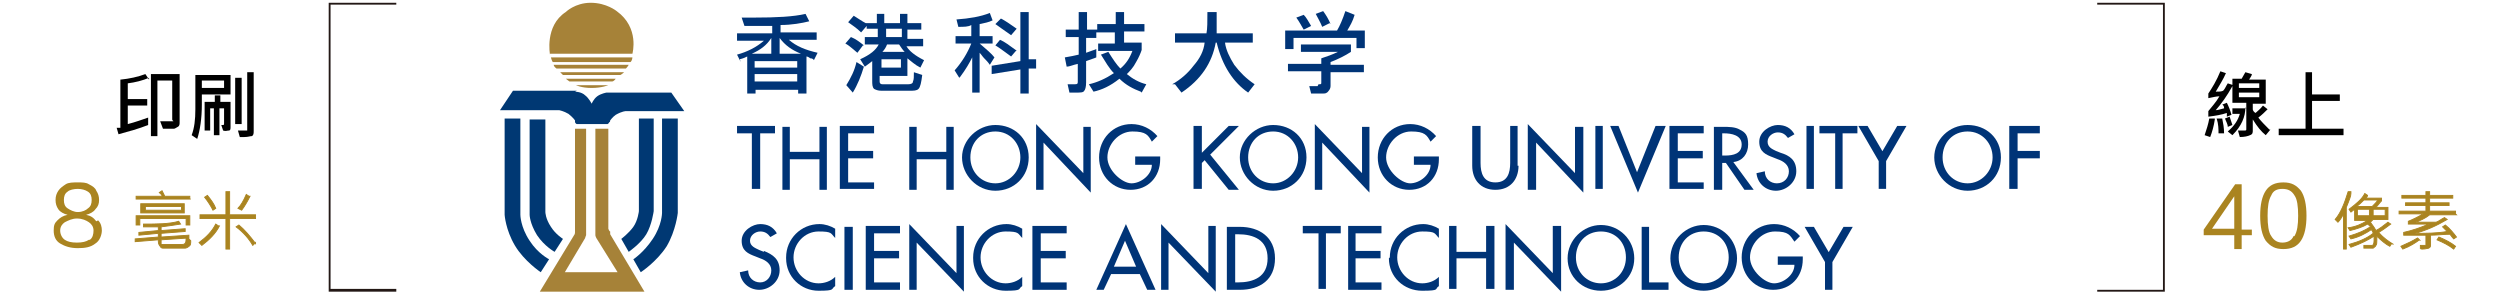 <svg width="270" height="32" viewBox="0 0 270 32" fill="none" xmlns="http://www.w3.org/2000/svg">
<path d="M42.8 31.5H35.5V0.3H42.8V0.5H35.7V31.2H42.8V31.4V31.5Z" fill="#231815"/>
<path d="M233.8 31.5H226.5V31.3H233.6V0.5H226.5V0.3H233.8V31.5Z" fill="#231815"/>
<path d="M10.6 23.8C10.9 24.1 11 24.5 11 24.9C11 25.3 10.8 26 10.3 26.3C9.8 26.7 9.2 26.8 8.4 26.8C7.6 26.8 7 26.6 6.5 26.3C6 26 5.8 25.5 5.8 24.9C5.8 24.3 5.9 24.1 6.2 23.8C6.5 23.5 6.8 23.3 7.3 23.2C6.9 23.1 6.5 22.9 6.3 22.6C6.1 22.3 6 22 6 21.6C6 21.2 6.1 20.9 6.3 20.6C6.5 20.3 6.8 20.1 7.1 19.9C7.4 19.7 7.9 19.7 8.4 19.7C8.9 19.7 9.3 19.7 9.6 19.9C10 20.1 10.3 20.3 10.4 20.6C10.6 20.9 10.7 21.2 10.7 21.6C10.7 22 10.6 22.3 10.3 22.6C10.1 22.9 9.7 23.1 9.3 23.2C9.8 23.3 10.1 23.5 10.4 23.9L10.6 23.8ZM9.7 25.9C10 25.7 10.1 25.3 10.1 24.9C10.1 24.5 9.9 24.2 9.6 24C9.3 23.8 8.9 23.6 8.3 23.6C7.8 23.6 7.4 23.8 7 24C6.7 24.2 6.5 24.5 6.5 24.9C6.5 25.3 6.7 25.7 7 25.9C7.3 26.1 7.7 26.2 8.3 26.2C8.9 26.2 9.3 26.1 9.6 25.9H9.7ZM7.3 22.5C7.6 22.7 8 22.9 8.4 22.9C8.9 22.9 9.3 22.7 9.5 22.5C9.8 22.3 9.9 22 9.9 21.6C9.9 21.2 9.8 20.9 9.5 20.7C9.2 20.5 8.8 20.4 8.4 20.4C8 20.4 7.5 20.5 7.3 20.7C7 20.9 6.9 21.2 6.9 21.6C6.9 22 7 22.3 7.3 22.5Z" fill="#AA8420"/>
<path d="M243.2 25.4H242.1V26.9H241.3V25.4H238V24.8L241.4 19.9H242.1V24.8H243.2V25.5V25.4ZM241.3 24.7V21.2L238.9 24.7H241.3Z" fill="#AA8420"/>
<path d="M244.7 26C244.3 25.4 244.1 24.5 244.1 23.3C244.1 22.1 244.3 21.2 244.7 20.6C245.1 20 245.7 19.7 246.6 19.7C247.5 19.7 248 20 248.5 20.6C248.9 21.2 249.1 22.1 249.1 23.3C249.1 24.5 248.9 25.4 248.5 26C248.1 26.6 247.5 26.9 246.6 26.9C245.7 26.9 245.2 26.6 244.7 26ZM247.8 25.5C248.1 25 248.2 24.3 248.2 23.3C248.2 22.3 248.1 21.5 247.8 21.1C247.5 20.6 247.1 20.4 246.5 20.4C245.9 20.4 245.5 20.6 245.3 21.1C245 21.6 244.9 22.3 244.9 23.3C244.9 24.3 245 25.1 245.3 25.5C245.6 26 246 26.2 246.5 26.2C247 26.2 247.5 26 247.7 25.5H247.8Z" fill="#AA8420"/>
<path d="M68.1 6.7C68.3 6.5 68.3 6.2 68.3 6.2H59.5C59.5 6.2 59.6 6.6 59.7 6.7H68.1Z" fill="#A68238"/>
<path d="M67.6 7.4C67.8 7.2 67.9 7 67.9 7H59.8C59.8 7 59.8 7.2 60.1 7.4H67.6Z" fill="#A68238"/>
<path d="M67 8.1C67.2 8 67.4 7.8 67.4 7.8H60.5C60.5 7.8 60.7 8 60.8 8.1H67Z" fill="#A68238"/>
<path d="M66.1 8.8C66.3 8.8 66.5 8.5 66.5 8.5H61.1C61.1 8.5 61.1 8.5 61.5 8.8H66.1Z" fill="#A68238"/>
<path d="M62.2 9.2C62.2 9.2 62.8 9.5 63.9 9.5C65 9.5 65.7 9.2 65.7 9.2H62.2Z" fill="#A68238"/>
<path d="M62.1 9.9C62.1 9.9 62.8 9.9 63.2 10.3C63.6 10.6 63.9 11.2 63.9 11.2C63.9 11.2 64.1 10.7 64.5 10.4C64.9 10.1 65.5 10 65.5 10H72.5L73.9 12H67.6C67.6 12 67.2 12 66.5 12.4C66.2 12.6 65.9 13 65.9 13C65.9 13 65.9 13.2 65.8 13.2C65.8 13.2 65.7 13.4 65.6 13.4H62.3C62.3 13.4 62.2 13.4 62.1 13.2C62.1 13.1 62.1 13.2 62.1 13C62.1 13 61.9 12.7 61.4 12.3C60.9 12 60.4 11.9 60.4 11.9H54L55.4 9.8H62.3L62.1 9.9Z" fill="#003873"/>
<path d="M57.2 12.8V23.2C57.2 23.2 57.2 24.1 58 25.4C58.8 26.6 59.9 27.2 59.9 27.2L60.8 25.8C60.8 25.8 60 25.3 59.5 24.5C58.9 23.6 58.9 22.9 58.9 22.9V12.9H57.2V12.8Z" fill="#003873"/>
<path d="M69 12.8V22.8C69 22.8 68.9 23.8 68.4 24.5C67.9 25.2 67.1 25.8 67.1 25.8L67.9 27.2C67.9 27.2 69.2 26.3 69.8 25.3C70.4 24.3 70.6 22.8 70.6 22.8V12.8H68.9H69Z" fill="#003873"/>
<path d="M54.5 12.8V23.2C54.5 23.2 54.6 24.8 55.6 26.5C56.6 28.2 58.4 29.4 58.4 29.4L59.3 28C59.3 28 58.1 27.4 57.2 26C56.2 24.5 56.2 23.2 56.2 23.2V12.8H54.5Z" fill="#003873"/>
<path d="M62.1 13.9V24.9C62.1 24.9 62.1 24.9 62.1 25.1C62.1 25.3 62 25.4 62 25.4L58.3 31.5H69.6L65.9 25.3V25C65.8 25 65.7 24.7 65.7 24.7V13.9H64.3V25.1C64.3 25.1 64.3 25.3 64.3 25.4C64.3 25.5 64.4 25.7 64.4 25.7L66.7 29.4H61L63.2 25.7C63.2 25.7 63.2 25.6 63.3 25.4C63.3 25.2 63.3 25.1 63.3 25.1V13.9H62H62.1Z" fill="#A68238"/>
<path d="M71.5 12.8V23C71.5 23 71.5 24.3 70.5 25.8C69.5 27.3 68.4 28 68.4 28L69.2 29.4C69.2 29.4 70.9 28.3 72 26.6C73 24.9 73.2 23 73.2 23V12.8H71.5Z" fill="#003873"/>
<path d="M59.4 5.9C59.4 5.9 58.8 2.8 61.1 1.3C61.1 1.3 62.1 0.3 63.8 0.3C65.5 0.3 66.6 1.2 66.6 1.2C69.1 3 68.3 5.8 68.3 5.8H59.4V5.9Z" fill="#A68238"/>
<path d="M81.3 20.4H82.1V14.4H83.7V13.6H79.6V14.4H81.2V20.4H81.3Z" fill="#003477"/>
<path d="M85.3 17.2H88.5V20.5H89.3V13.7H88.5V16.4H85.3V13.7H84.5V20.5H85.3V17.2Z" fill="#003477"/>
<path d="M94.4 19.7H91.6V17.1H94.3V16.3H91.6V14.4H94.4V13.6H90.7V20.4H94.4V19.6V19.7Z" fill="#003477"/>
<path d="M99 17.2H102.2V20.5H103V13.7H102.2V16.4H99V13.7H98.2V20.5H99V17.2Z" fill="#003477"/>
<path d="M107.5 13.5C105.6 13.5 103.9 15.1 103.9 17C103.9 18.9 105.5 20.6 107.5 20.6C109.5 20.6 111.1 19.1 111.1 17C111.1 14.9 109.5 13.5 107.5 13.5ZM107.5 19.8C106 19.8 104.8 18.6 104.8 17C104.8 15.4 105.9 14.2 107.5 14.2C109.1 14.2 110.2 15.5 110.2 17C110.2 18.5 109 19.8 107.5 19.8Z" fill="#003477"/>
<path d="M117 18.7L111.9 13.4V20.5H112.7V15.4L117.8 20.8V13.7H117V18.7Z" fill="#003477"/>
<path d="M122.6 17.8H124.4C124.4 18.9 123.2 19.8 122.2 19.8C121.2 19.8 119.6 18.4 119.6 17C119.6 15.6 120.8 14.2 122.3 14.2C123.8 14.2 124 14.6 124.4 15.3L125 14.7C124.3 13.9 123.3 13.4 122.2 13.4C120.2 13.4 118.7 15 118.7 17C118.7 19 120.2 20.5 122.1 20.5C124 20.5 125.3 19.1 125.3 17.2V16.9H122.6V17.7V17.8Z" fill="#003477"/>
<path d="M128.9 13.6V20.4H129.8V17.6L130.1 17.3L132.7 20.5H133.8L130.7 16.7L133.8 13.6H132.7L129.8 16.5V13.6H128.9Z" fill="#003477"/>
<path d="M137.5 13.5C135.6 13.5 133.9 15.1 133.9 17C133.9 18.9 135.5 20.6 137.5 20.6C139.5 20.6 141.1 19.1 141.1 17C141.1 14.9 139.5 13.5 137.5 13.5ZM137.5 19.8C136 19.8 134.8 18.6 134.8 17C134.8 15.4 135.9 14.2 137.5 14.2C139.1 14.2 140.2 15.5 140.2 17C140.2 18.5 139 19.8 137.5 19.8Z" fill="#003477"/>
<path d="M142.8 15.4L147.9 20.8V13.7H147.1V18.7L142 13.4V20.5H142.8V15.4Z" fill="#003477"/>
<path d="M152.7 17.8H154.5C154.5 18.9 153.3 19.8 152.3 19.8C151.3 19.8 149.7 18.4 149.7 17C149.7 15.6 150.9 14.2 152.4 14.2C153.9 14.2 154.1 14.6 154.5 15.3L155.1 14.7C154.4 13.9 153.4 13.4 152.3 13.4C150.3 13.4 148.8 15 148.8 17C148.8 19 150.3 20.5 152.2 20.5C154.1 20.5 155.4 19.1 155.4 17.2V16.9H152.7V17.7V17.8Z" fill="#003477"/>
<path d="M163.9 17.9V13.6H163.1V17.6C163.1 18.7 162.8 19.7 161.5 19.7C160.2 19.7 159.9 18.7 159.9 17.6V13.6H159V17.9C159 19.4 159.9 20.5 161.5 20.5C163.1 20.5 164 19.4 164 17.9H163.9Z" fill="#003477"/>
<path d="M165.9 15.4L171 20.8V13.7H170.1V18.7L165 13.4V20.5H165.9V15.4Z" fill="#003477"/>
<path d="M173.1 13.6H172.3V20.4H173.1V13.6Z" fill="#003477"/>
<path d="M178.8 13.6L176.8 18.6L174.8 13.6H173.9L176.9 20.8L179.9 13.6H179H178.8Z" fill="#003477"/>
<path d="M184 19.7H181.2V17.1H183.9V16.3H181.2V14.4H184V13.6H180.3V20.4H184V19.6V19.7Z" fill="#003477"/>
<path d="M186 17.6H186.4L188.4 20.5H189.4L187.2 17.5C188.2 17.4 188.8 16.6 188.8 15.6C188.8 14.6 188.5 14.3 187.9 14C187.4 13.7 186.7 13.7 186.1 13.7H185.1V20.5H186V17.6ZM186 14.4H186.2C187 14.4 188.1 14.6 188.1 15.6C188.1 16.6 187.2 16.8 186.3 16.8H186V14.3V14.4Z" fill="#003477"/>
<path d="M191.9 19.8C191.2 19.8 190.6 19.3 190.6 18.5L189.7 18.7C189.8 19.8 190.7 20.6 191.8 20.6C192.9 20.6 194 19.7 194 18.5C194 17.3 193.3 16.8 192.3 16.5L191.8 16.3C191.4 16.1 190.9 15.9 190.9 15.3C190.9 14.7 191.5 14.3 192 14.3C192.5 14.3 192.8 14.5 193.1 14.9L193.8 14.5C193.4 13.8 192.8 13.5 192 13.5C191.2 13.5 190 14.2 190 15.3C190 16.4 190.7 16.7 191.5 17L192 17.2C192.6 17.4 193.2 17.8 193.2 18.5C193.2 19.2 192.7 19.8 191.9 19.8Z" fill="#003477"/>
<path d="M195.9 13.6H195.1V20.4H195.9V13.6Z" fill="#003477"/>
<path d="M196.6 14.4H198.2V20.4H199V14.4H200.6V13.6H196.5V14.4H196.6Z" fill="#003477"/>
<path d="M203.4 16.5L201.7 13.6H200.7L202.9 17.4V20.4H203.7V17.4L205.9 13.6H204.9L203.2 16.5H203.4Z" fill="#003477"/>
<path d="M212.5 13.5C210.5 13.5 208.9 15.1 208.9 17C208.9 18.9 210.5 20.6 212.5 20.6C214.5 20.6 216.1 19.1 216.1 17C216.1 14.9 214.5 13.5 212.5 13.5ZM212.5 19.8C211 19.8 209.8 18.6 209.8 17C209.8 15.4 210.9 14.2 212.5 14.2C214.1 14.2 215.2 15.5 215.2 17C215.2 18.5 214 19.8 212.5 19.8Z" fill="#003477"/>
<path d="M220.3 14.4V13.6H217V20.4H217.9V17.1H220.3V16.3H217.9V14.4H220.3Z" fill="#003477"/>
<path d="M82.5 27.2L82 27C81.6 26.8 81 26.6 81 26C81 25.4 81.6 25 82.1 25C82.6 25 82.9 25.2 83.2 25.6L83.9 25.2C83.5 24.5 82.9 24.2 82.1 24.2C81.3 24.2 80.1 24.9 80.1 26C80.1 27.1 80.8 27.4 81.6 27.7L82.1 27.9C82.7 28.1 83.3 28.5 83.3 29.2C83.3 29.9 82.8 30.5 82.1 30.5C81.4 30.5 80.8 30 80.8 29.2L79.9 29.4C80 30.5 80.9 31.3 82 31.3C83.1 31.3 84.2 30.4 84.2 29.2C84.2 28 83.5 27.5 82.5 27.1V27.2Z" fill="#003477"/>
<path d="M84.9 27.9C84.9 29.9 86.5 31.4 88.4 31.4C90.3 31.4 89.7 31.2 90.2 30.9V29.9C89.7 30.4 89 30.6 88.4 30.6C86.9 30.6 85.7 29.3 85.7 27.8C85.7 26.3 86.9 25 88.4 25C89.9 25 89.7 25.2 90.2 25.7V24.7C89.7 24.4 89.1 24.2 88.5 24.2C86.5 24.2 84.9 25.8 84.9 27.8V27.9Z" fill="#003477"/>
<path d="M92.1 24.5H91.2V31.3H92.1V24.5Z" fill="#003477"/>
<path d="M93.5 31.3H97.2V30.5H94.4V27.9H97.1V27.1H94.4V25.2H97.2V24.4H93.5V31.2V31.3Z" fill="#003477"/>
<path d="M103.3 29.5L98.2 24.2V31.3H99V26.2L104.1 31.5V24.4H103.3V29.4V29.5Z" fill="#003477"/>
<path d="M105.1 27.9C105.1 29.9 106.7 31.4 108.6 31.4C110.5 31.4 109.9 31.2 110.4 30.9V29.9C109.9 30.4 109.2 30.6 108.6 30.6C107.1 30.6 105.9 29.3 105.9 27.8C105.9 26.3 107.1 25 108.6 25C110.1 25 109.9 25.2 110.4 25.7V24.7C109.9 24.4 109.3 24.2 108.7 24.2C106.7 24.2 105.1 25.8 105.1 27.8V27.9Z" fill="#003477"/>
<path d="M111.5 31.3H115.2V30.5H112.4V27.9H115.1V27.1H112.4V25.2H115.2V24.4H111.5V31.2V31.3Z" fill="#003477"/>
<path d="M118.3 31.3H119.2L120 29.6H123.1L123.9 31.3H124.8L121.6 24.2L118.4 31.3H118.3ZM120.3 28.8L121.5 26L122.7 28.8H120.3Z" fill="#003477"/>
<path d="M130.5 29.5L125.4 24.2V31.3H126.2V26.2L131.3 31.5V24.4H130.5V29.4V29.5Z" fill="#003477"/>
<path d="M133.9 24.5H132.5V31.3H133.9C136.1 31.3 137.7 30.2 137.7 27.9C137.7 25.6 136 24.5 133.9 24.5ZM133.7 30.5H133.4V25.3H133.7C135.4 25.3 136.9 25.9 136.9 27.9C136.9 29.9 135.4 30.5 133.7 30.5Z" fill="#003477"/>
<path d="M140.8 25.2H142.4V31.2H143.2V25.2H144.8V24.4H140.7V25.2H140.8Z" fill="#003477"/>
<path d="M145.6 31.3H149.2V30.5H146.4V27.9H149.1V27.1H146.4V25.2H149.2V24.4H145.6V31.2V31.3Z" fill="#003477"/>
<path d="M150 27.9C150 29.9 151.6 31.4 153.6 31.4C155.6 31.4 154.9 31.2 155.4 30.9V29.9C154.9 30.4 154.2 30.6 153.6 30.6C152.1 30.6 150.9 29.3 150.9 27.8C150.9 26.3 152.1 25 153.6 25C155.1 25 154.9 25.2 155.4 25.7V24.7C154.9 24.4 154.3 24.2 153.7 24.2C151.7 24.2 150.1 25.8 150.1 27.8L150 27.9Z" fill="#003477"/>
<path d="M160.5 27.2H157.3V24.4H156.5V31.2H157.3V27.9H160.5V31.2H161.4V24.4H160.5V27.2Z" fill="#003477"/>
<path d="M167.7 29.5L162.6 24.2V31.3H163.5V26.2L168.6 31.5V24.4H167.7V29.4V29.5Z" fill="#003477"/>
<path d="M172.9 24.3C171 24.3 169.3 25.9 169.3 27.9C169.3 29.9 170.9 31.4 172.9 31.4C174.9 31.4 176.5 29.9 176.5 27.9C176.5 25.9 174.9 24.3 172.9 24.3ZM172.9 30.6C171.4 30.6 170.2 29.4 170.2 27.8C170.2 26.2 171.3 25 172.9 25C174.5 25 175.6 26.2 175.6 27.8C175.6 29.4 174.4 30.6 172.9 30.6Z" fill="#003477"/>
<path d="M178.2 24.5H177.3V31.3H180.2V30.5H178.1V24.5H178.2Z" fill="#003477"/>
<path d="M184 24.3C182.1 24.3 180.4 25.9 180.4 27.9C180.4 29.9 182 31.4 184 31.4C186 31.4 187.6 29.9 187.6 27.9C187.6 25.9 186 24.3 184 24.3ZM184 30.6C182.5 30.6 181.3 29.4 181.3 27.8C181.3 26.2 182.4 25 184 25C185.6 25 186.7 26.2 186.7 27.8C186.7 29.4 185.5 30.6 184 30.6Z" fill="#003477"/>
<path d="M192 28.6H193.8C193.8 29.7 192.6 30.6 191.6 30.6C190.6 30.6 189 29.2 189 27.8C189 26.4 190.2 25 191.7 25C193.2 25 193.3 25.4 193.8 26.1L194.4 25.5C193.7 24.7 192.7 24.2 191.6 24.2C189.6 24.2 188.1 25.8 188.1 27.8C188.1 29.8 189.6 31.3 191.5 31.3C193.4 31.3 194.7 29.9 194.7 28V27.7H192V28.5V28.6Z" fill="#003477"/>
<path d="M197.6 27.4L195.9 24.5H194.9L197.1 28.3V31.3H197.9V28.3L200.1 24.5H199.1L197.4 27.4H197.6Z" fill="#003477"/>
<path d="M79.9 6.4C80.3 6.3 80.5 6.2 80.7 6.1V10.1H81.6V9.7H86.2V10.1H87.1V6.1C87.2 6.1 87.4 6.2 87.5 6.3C87.6 6.3 87.8 6.3 87.9 6.5L88.3 5.7C87 5.4 86 5 85.2 4.3H88.2V3.5H84.3V2.7C85.5 2.7 86.6 2.5 87.4 2.3L87 1.5C85.7 1.8 83.9 1.9 81.4 1.9C78.9 1.9 80.4 1.9 80.1 1.9L80.4 2.8C81 2.8 82 2.8 83.4 2.8V3.6H79.6V4.4H82.5C81.7 5.1 80.7 5.6 79.6 5.9L80 6.7L79.9 6.4ZM86.1 8.8H81.5V8H86.1V8.8ZM84.2 4.1C84.8 4.9 85.5 5.4 86.5 5.8H84.2V4.1ZM86.1 6.6V7.3H81.5V6.6H86.1ZM83.3 4.1V5.8H81.2C82.1 5.4 82.8 4.9 83.3 4.1Z" fill="#003477"/>
<path d="M93.3 4.9C92.8 4.5 92.4 4.2 91.9 4L91.3 4.7C91.7 4.9 92.1 5.3 92.6 5.7L93.2 4.9H93.3Z" fill="#003477"/>
<path d="M93.6 2.6V3.1H94.8V4H93.4V4.8H94.9C94.6 5.4 94 5.9 92.9 6.4L93.4 7.2C93.8 6.9 94.1 6.7 94.2 6.6V8.7C94.2 9.1 94.2 9.4 94.4 9.6C94.6 9.7 94.8 9.8 95.2 9.8H98.2C98.7 9.8 99 9.8 99.2 9.6C99.4 9.4 99.5 8.9 99.6 8.1L98.7 7.8C98.7 8.3 98.7 8.6 98.6 8.8C98.6 9 98.4 9.1 98.1 9.1H95.3C95.1 9.1 95 9 95 8.8V8.2H98V6.3C98.4 6.6 98.8 7 99.4 7.3L99.8 6.5C98.8 6 98.2 5.5 97.9 5H99.7V4.2H98V3.2H99.5V2.5H98V1.5H97.2V2.5H95.5V1.5H94.7V2.5H93.5C93.1 2.3 92.7 2 92.2 1.7L91.6 2.4C92 2.7 92.5 3 93 3.5L93.6 2.8V2.6ZM95.7 3.1H97.4V4H95.7V3.1ZM95.9 4.8H97.1C97.3 5.1 97.5 5.4 97.7 5.6H95.3C95.5 5.4 95.7 5.1 95.8 4.8H95.9ZM95.2 6.4H97.3V7.3H95.2V6.4Z" fill="#003477"/>
<path d="M93.3 7.2L92.5 6.7C92.3 7.6 91.9 8.4 91.4 9.2L92.1 10C92.6 9.2 93 8.2 93.3 7.2Z" fill="#003477"/>
<path d="M109.8 3.1C109.1 2.6 108.5 2.2 108.1 2L107.5 2.6C107.9 2.9 108.5 3.3 109.2 3.8L109.8 3.1Z" fill="#003477"/>
<path d="M111.9 6.4H111.1C111.1 6.5 111.1 1.3 111.1 1.3H110.2V6.6L107.1 7.1V8L110.2 7.5V10.1H111.1V7.4H111.9V6.4Z" fill="#003477"/>
<path d="M103.7 8.3C104.3 7.5 104.7 6.8 105 6.2V10H105.8V5.7C106 5.9 106.1 6.1 106.3 6.3C106.5 6.5 106.7 6.7 106.9 7L107.4 6.2C107.1 5.8 106.5 5.3 105.8 4.7H107.2V3.9H105.8V2.6C106.3 2.5 106.8 2.4 107.2 2.2L106.9 1.4C105.9 1.8 104.7 2 103.3 2.1L103.5 2.9C104.1 2.9 104.6 2.9 104.9 2.7V3.9H103.2V4.7H104.9C104.5 5.7 103.9 6.7 103.1 7.6L103.6 8.4L103.7 8.3Z" fill="#003477"/>
<path d="M109.7 5.4C109 4.9 108.5 4.5 108 4.3L107.5 4.9C108 5.2 108.5 5.6 109.2 6.1L109.8 5.4H109.7Z" fill="#003477"/>
<path d="M123.3 10L123.8 9.1C123 8.9 122.3 8.5 121.7 8C122 7.7 122.4 7.3 122.7 6.7C123 6.2 123.2 5.7 123.3 5.4V4.6H121.4V3.4H123.6V2.6H121.4V1.3H120.5V2.6H118.5V3.2H117.4V1.3H116.5V3.2H115.1V4H116.5V5.9C116.1 6 115.6 6.1 115 6.2L115.2 7.2C115.5 7.2 115.9 7 116.4 6.9V8.8C116.4 9 116.4 9.1 116.1 9.1H115.3L115.5 10H116.2C116.7 10 117 10 117.1 9.8C117.2 9.7 117.3 9.4 117.3 8.9V6.6C117.8 6.4 118.2 6.3 118.4 6.2V5.3C118.2 5.4 117.8 5.5 117.3 5.7V4.1H118.4V3.5H120.4V4.7H118.6V5.5H122.3C122 6.3 121.6 6.9 121 7.4C120.6 7 120.2 6.4 119.7 5.6L118.9 5.9C119.4 6.7 119.8 7.4 120.3 7.9C119.4 8.5 118.5 8.9 117.6 9.1L118.1 9.9C119 9.7 119.9 9.3 120.9 8.5C121.6 9.2 122.4 9.6 123.2 9.9L123.3 10Z" fill="#003477"/>
<path d="M126.9 9.1L127.6 10C129.7 8.6 130.9 6.8 131.3 4.6H131.4C132 7.1 133.2 8.9 134.8 10L135.5 9.1C134.6 8.5 133.9 7.8 133.3 7C132.8 6.2 132.4 5.4 132.3 4.6H135.3V3.6H131.4C131.4 3.1 131.4 2.3 131.4 1.3H130.4C130.4 2.3 130.4 3.1 130.3 3.6H126.9V4.6H130.1C130 5.5 129.6 6.3 128.9 7.1C128.3 7.9 127.5 8.6 126.6 9.1H126.9Z" fill="#003477"/>
<path d="M139.8 4.1H146.5V5.2H147.4V3.3H145.5C145.8 2.8 146.1 2.3 146.3 1.6L145.3 1.2C145 2.1 144.7 2.8 144.4 3.3H138.8V5.3H139.7V4.1H139.8Z" fill="#003477"/>
<path d="M141.6 2.8C141.3 2.3 141.1 1.9 140.8 1.6L140 1.9C140.3 2.3 140.5 2.7 140.8 3.2L141.6 2.8Z" fill="#003477"/>
<path d="M142.3 9.3C142 9.3 141.7 9.3 141.4 9.3L141.6 10.1H142.9C143.1 10.1 143.3 10.1 143.5 9.8C143.6 9.7 143.7 9.5 143.7 9.3V7.8H147.3V7H143.7V6.7C144.5 6.4 145.3 6 145.9 5.6V4.8H140.5V5.6H144.5C143.9 5.9 143.3 6.1 142.7 6.3V6.9H139.1V7.7H142.7V8.9C142.7 9.1 142.7 9.1 142.4 9.1L142.3 9.3Z" fill="#003477"/>
<path d="M143.7 2.6C143.5 2.1 143.2 1.6 142.9 1.2L142.1 1.5C142.3 1.9 142.6 2.4 142.8 2.9L143.6 2.5L143.7 2.6Z" fill="#003477"/>
<path d="M16.1 8.4C15.4 8.7 14.6 8.9 13.8 9V10.7H15.9V11.4H13.8V13.4C14.6 13.2 15.4 12.9 16 12.7V13.5C15 13.9 13.9 14.2 12.8 14.5L12.6 13.8C12.8 13.8 12.9 13.8 13 13.8V8.6C14 8.5 14.9 8.3 15.7 8L16.1 8.6V8.4ZM19.4 13.2C19.4 13.4 19.4 13.6 19.2 13.7C19 13.8 18.9 13.9 18.8 13.9C18.6 13.9 18.4 13.9 18.1 13.9C17.8 13.9 17.7 13.9 17.6 13.9L17.3 13.1C17.5 13.1 17.8 13.1 18.4 13.1C19 13.1 18.6 13.1 18.6 12.9V8.7H17V14.7H16.3V8H19.4V13.1V13.2Z" fill="black"/>
<path d="M24.899 10.2H21.799V11.3C21.799 12.8 21.599 14.1 21.299 15L20.699 14.6C20.999 13.8 21.099 12.9 21.099 11.8V8.1H24.899V10.2ZM24.199 9.5V8.7H21.799V9.5H24.199ZM24.899 13.7C24.899 13.9 24.899 14.1 24.699 14.1C24.499 14.1 24.399 14.2 24.099 14.1L23.899 13.5C23.899 13.5 23.899 13.5 23.999 13.5C24.199 13.5 24.199 13.5 24.199 13.3V11.7H23.699V14.6H23.099V11.7H22.699V14.1H22.099V11H23.199V10.3H23.799V11H24.899V13.5V13.7ZM26.099 13.4H25.399V8.4H26.099V13.4ZM27.399 14.1C27.399 14.4 27.399 14.6 27.199 14.7C26.999 14.7 26.799 14.8 26.399 14.8C25.999 14.8 25.999 14.8 25.899 14.8L25.699 14.1C25.899 14.1 26.099 14.1 26.299 14.1C26.499 14.1 26.599 14.1 26.699 14.1C26.699 14.1 26.699 14.1 26.699 13.9V7.8H27.399V14.1Z" fill="black"/>
<path d="M20.6 21.5H14.7V21.2H17.5C17.5 21 17.3 20.9 17.2 20.8L17.5 20.6C17.6 20.8 17.7 21 17.8 21.2H20.5V21.5H20.6ZM20.6 26C20.6 26.3 20.6 26.5 20.4 26.6C20.3 26.7 20.1 26.8 20 26.8H17.7C17.5 26.8 17.4 26.8 17.3 26.6C17.2 26.5 17.1 26.3 17.1 26.1V25.9L14.6 26.1V25.8L17.1 25.6V25.2L15 25.4V25.1L17.1 24.9V24.5C16.6 24.5 16.1 24.5 15.5 24.5V24.2C16.9 24.2 18.3 24.2 19.3 23.9L19.5 24.2C18.9 24.3 18.2 24.4 17.4 24.5V24.9L20 24.7V25L17.4 25.2V25.6L20.4 25.4V25.7L17.4 25.9V26.2C17.4 26.2 17.4 26.3 17.4 26.4C17.4 26.4 17.5 26.4 17.6 26.4H19.7C20 26.4 20.1 26.2 20.1 25.8H20.4L20.6 26ZM20.5 24.3H20.1V23.6H15.1V24.3H14.7V23.3H20.5V24.3ZM19.9 23H15.2V22H19.9V23ZM19.6 22.7V22.3H15.7V22.7H19.6Z" fill="#AA8420" stroke="#AA8420" stroke-width="0.1" stroke-miterlimit="10"/>
<path d="M23.7 24.4C23.3 25.2 22.6 25.9 21.8 26.5L21.5 26.2C22.3 25.6 22.9 25 23.3 24.2L23.6 24.4H23.7ZM27.6 23.6H24.8V26.9H24.4V23.6H21.6V23.2H24.4V20.7H24.8V23.2H27.6V23.6ZM23.3 22.5L23 22.7C22.8 22.3 22.5 21.8 22.1 21.3L22.4 21.1C22.8 21.6 23.1 22 23.3 22.5ZM27.6 26.2L27.3 26.5C26.9 25.8 26.3 25.1 25.5 24.5L25.8 24.3C26.4 24.8 27 25.5 27.6 26.3V26.2ZM27 21.2C26.7 21.8 26.4 22.3 26.1 22.7L25.7 22.5C26 22.2 26.3 21.7 26.6 21L26.9 21.2H27Z" fill="#AA8420" stroke="#AA8420" stroke-width="0.1" stroke-miterlimit="10"/>
<path d="M239.2 12.9C239.1 13.6 238.9 14.3 238.7 14.8L238.1 14.6C238.3 14 238.5 13.4 238.6 12.8H239.2V12.9ZM241.1 9.3C240.5 10.4 239.9 11.2 239.3 11.9C239.5 11.9 239.8 11.8 240.2 11.7C240.2 11.6 240.2 11.4 240 11.3L240.5 11.1C240.7 11.5 240.9 12 241 12.4L240.5 12.6C240.5 12.4 240.5 12.3 240.5 12.2C239.9 12.4 239.3 12.5 238.5 12.6V12C238.8 11.6 239.3 11.1 239.7 10.4C239.4 10.4 239 10.5 238.5 10.6V10.1C238.9 9.5 239.4 8.7 239.8 7.7L240.4 7.9C240.1 8.6 239.7 9.2 239.3 9.9C239.6 9.9 239.9 9.9 240.1 9.8C240.3 9.6 240.4 9.3 240.6 9L241.2 9.2L241.1 9.3ZM240.2 14.4H239.6C239.6 14 239.6 13.4 239.4 12.8H240C240.1 13.3 240.2 13.8 240.2 14.4ZM241.1 13.5L240.6 13.7C240.6 13.4 240.4 13.1 240.3 12.8L240.8 12.6C240.9 12.9 241 13.2 241.1 13.5ZM242.5 11.6C242.5 12.6 242.1 13.6 241.1 14.6L240.6 14.2C241.3 13.6 241.7 13 241.9 12.3H241.1V11.7H242.6L242.5 11.6ZM245.2 14L244.7 14.6C244.2 14.2 243.8 13.7 243.3 12.9V14.1C243.3 14.3 243.3 14.5 243 14.6C242.8 14.7 242.4 14.8 241.9 14.8L241.7 14.1C242.1 14.1 242.3 14.1 242.4 14.1C242.5 14.1 242.6 14.1 242.6 14V11.1H241.1V8.5H242.1C242.2 8.3 242.4 8 242.5 7.8L243.2 8C243.2 8.2 243 8.4 242.9 8.6H244.7V11.2H243.3V11.8C243.3 11.9 243.4 12.1 243.6 12.2C243.8 12 244.1 11.8 244.4 11.4L244.9 11.8C244.6 12.1 244.3 12.4 243.9 12.7C244.2 13.1 244.6 13.5 245.1 14H245.2ZM244 9.5V9H241.8V9.5H244ZM244 10.5V10H241.8V10.5H244Z" fill="black"/>
<path d="M253.1 14.6H246.1V13.9H249V7.8H249.7V10.2H252.7V10.9H249.7V13.9H253.1V14.6Z" fill="black"/>
<path d="M253.899 20.9C253.899 21.2 253.699 21.6 253.599 21.9L253.399 22.4V26.9H253.099V23.1C252.899 23.5 252.699 23.8 252.499 24L252.199 23.7C252.799 23 253.199 22 253.599 20.7H253.899V20.9ZM258.299 26.3L258.099 26.6C257.699 26.4 257.199 26 256.699 25.5C256.699 25.7 256.699 25.8 256.699 25.9C256.699 26.2 256.699 26.4 256.599 26.5C256.599 26.6 256.399 26.7 256.299 26.8C256.199 26.8 255.899 26.8 255.599 26.8C255.299 26.8 255.399 26.8 255.299 26.8V26.5C255.799 26.5 256.099 26.5 256.199 26.5C256.299 26.5 256.399 26.3 256.399 26C256.399 25.7 256.399 25.7 256.399 25.5C255.799 25.9 254.999 26.3 253.899 26.7L253.699 26.4C254.799 26.1 255.699 25.7 256.299 25.2C256.299 25.2 256.299 25 256.099 24.8C255.499 25.2 254.799 25.6 253.899 25.8L253.699 25.5C254.699 25.2 255.399 24.9 255.999 24.5C255.999 24.4 255.799 24.3 255.699 24.2C255.199 24.5 254.599 24.7 253.799 24.9L253.599 24.6C254.399 24.5 255.099 24.2 255.699 23.8H254.299V22.6C254.199 22.7 253.999 22.8 253.899 22.9L253.699 22.6C254.499 22 255.099 21.5 255.399 20.9L255.699 21.1C255.699 21.2 255.599 21.3 255.499 21.4H257.199V21.7C256.999 21.9 256.799 22.2 256.599 22.4H257.899V23.7H256.299C256.199 23.8 256.099 23.9 255.999 24C256.199 24.3 256.399 24.5 256.599 24.9C256.999 24.7 257.399 24.4 257.899 24L258.199 24.2C257.799 24.5 257.399 24.8 256.899 25.1C257.399 25.7 257.999 26.1 258.499 26.4L258.299 26.3ZM256.799 21.6H255.299C254.999 21.9 254.799 22.1 254.499 22.3H256.199C256.499 22 256.699 21.8 256.799 21.6ZM255.899 23.3V22.6H254.599V23.3H255.899ZM257.599 23.3V22.6H256.299V23.3H257.599Z" fill="#AA8420" stroke="#AA8420" stroke-width="0.1" stroke-miterlimit="10"/>
<path d="M265.3 23.2H262.4C261.9 23.6 261.4 23.8 260.9 24H262C262.7 24 263.1 24 263.1 24C263.4 23.9 263.6 23.7 264 23.5L264.3 23.7C263.1 24.4 262 24.9 260.8 25.2C262 25.2 263.2 25.2 264.3 25C264.1 24.8 264 24.7 263.8 24.5L264.1 24.3C264.6 24.7 265 25.2 265.3 25.6L265 25.8C264.8 25.6 264.7 25.4 264.6 25.3C263.9 25.3 263.2 25.4 262.5 25.4V26.4C262.5 26.6 262.5 26.7 262.3 26.8C262.2 26.8 262 26.9 261.6 26.9C261.2 26.9 261.4 26.9 261.4 26.9V26.5C261.4 26.5 261.6 26.5 261.7 26.5C261.9 26.5 262 26.5 262 26.5C262 26.5 262 26.5 262 26.4V25.4C261.4 25.4 260.6 25.4 259.6 25.4V25.1C260.5 24.9 261.4 24.6 262.3 24.2C261.8 24.2 261.2 24.2 260.6 24.2C260 24.2 260.2 24.2 260.1 24.2V23.9C260.6 23.7 261.2 23.4 261.7 23.1H259.1V22.8H262V22.2H259.8V21.9H262V21.4H259.4V21.1H262V20.7H262.4V21.1H264.9V21.4H262.4V21.9H264.5V22.2H262.4V22.8H265.2V23.1L265.3 23.2ZM261.3 25.9C260.9 26.2 260.3 26.6 259.5 26.9L259.3 26.6C260 26.3 260.6 26 261.1 25.7L261.4 26L261.3 25.9ZM265.2 26.6L265 26.9C264.5 26.5 263.9 26.2 263.2 25.9L263.4 25.6C264.1 25.9 264.7 26.2 265.2 26.6Z" fill="#AA8420" stroke="#AA8420" stroke-width="0.1" stroke-miterlimit="10"/>
</svg>

